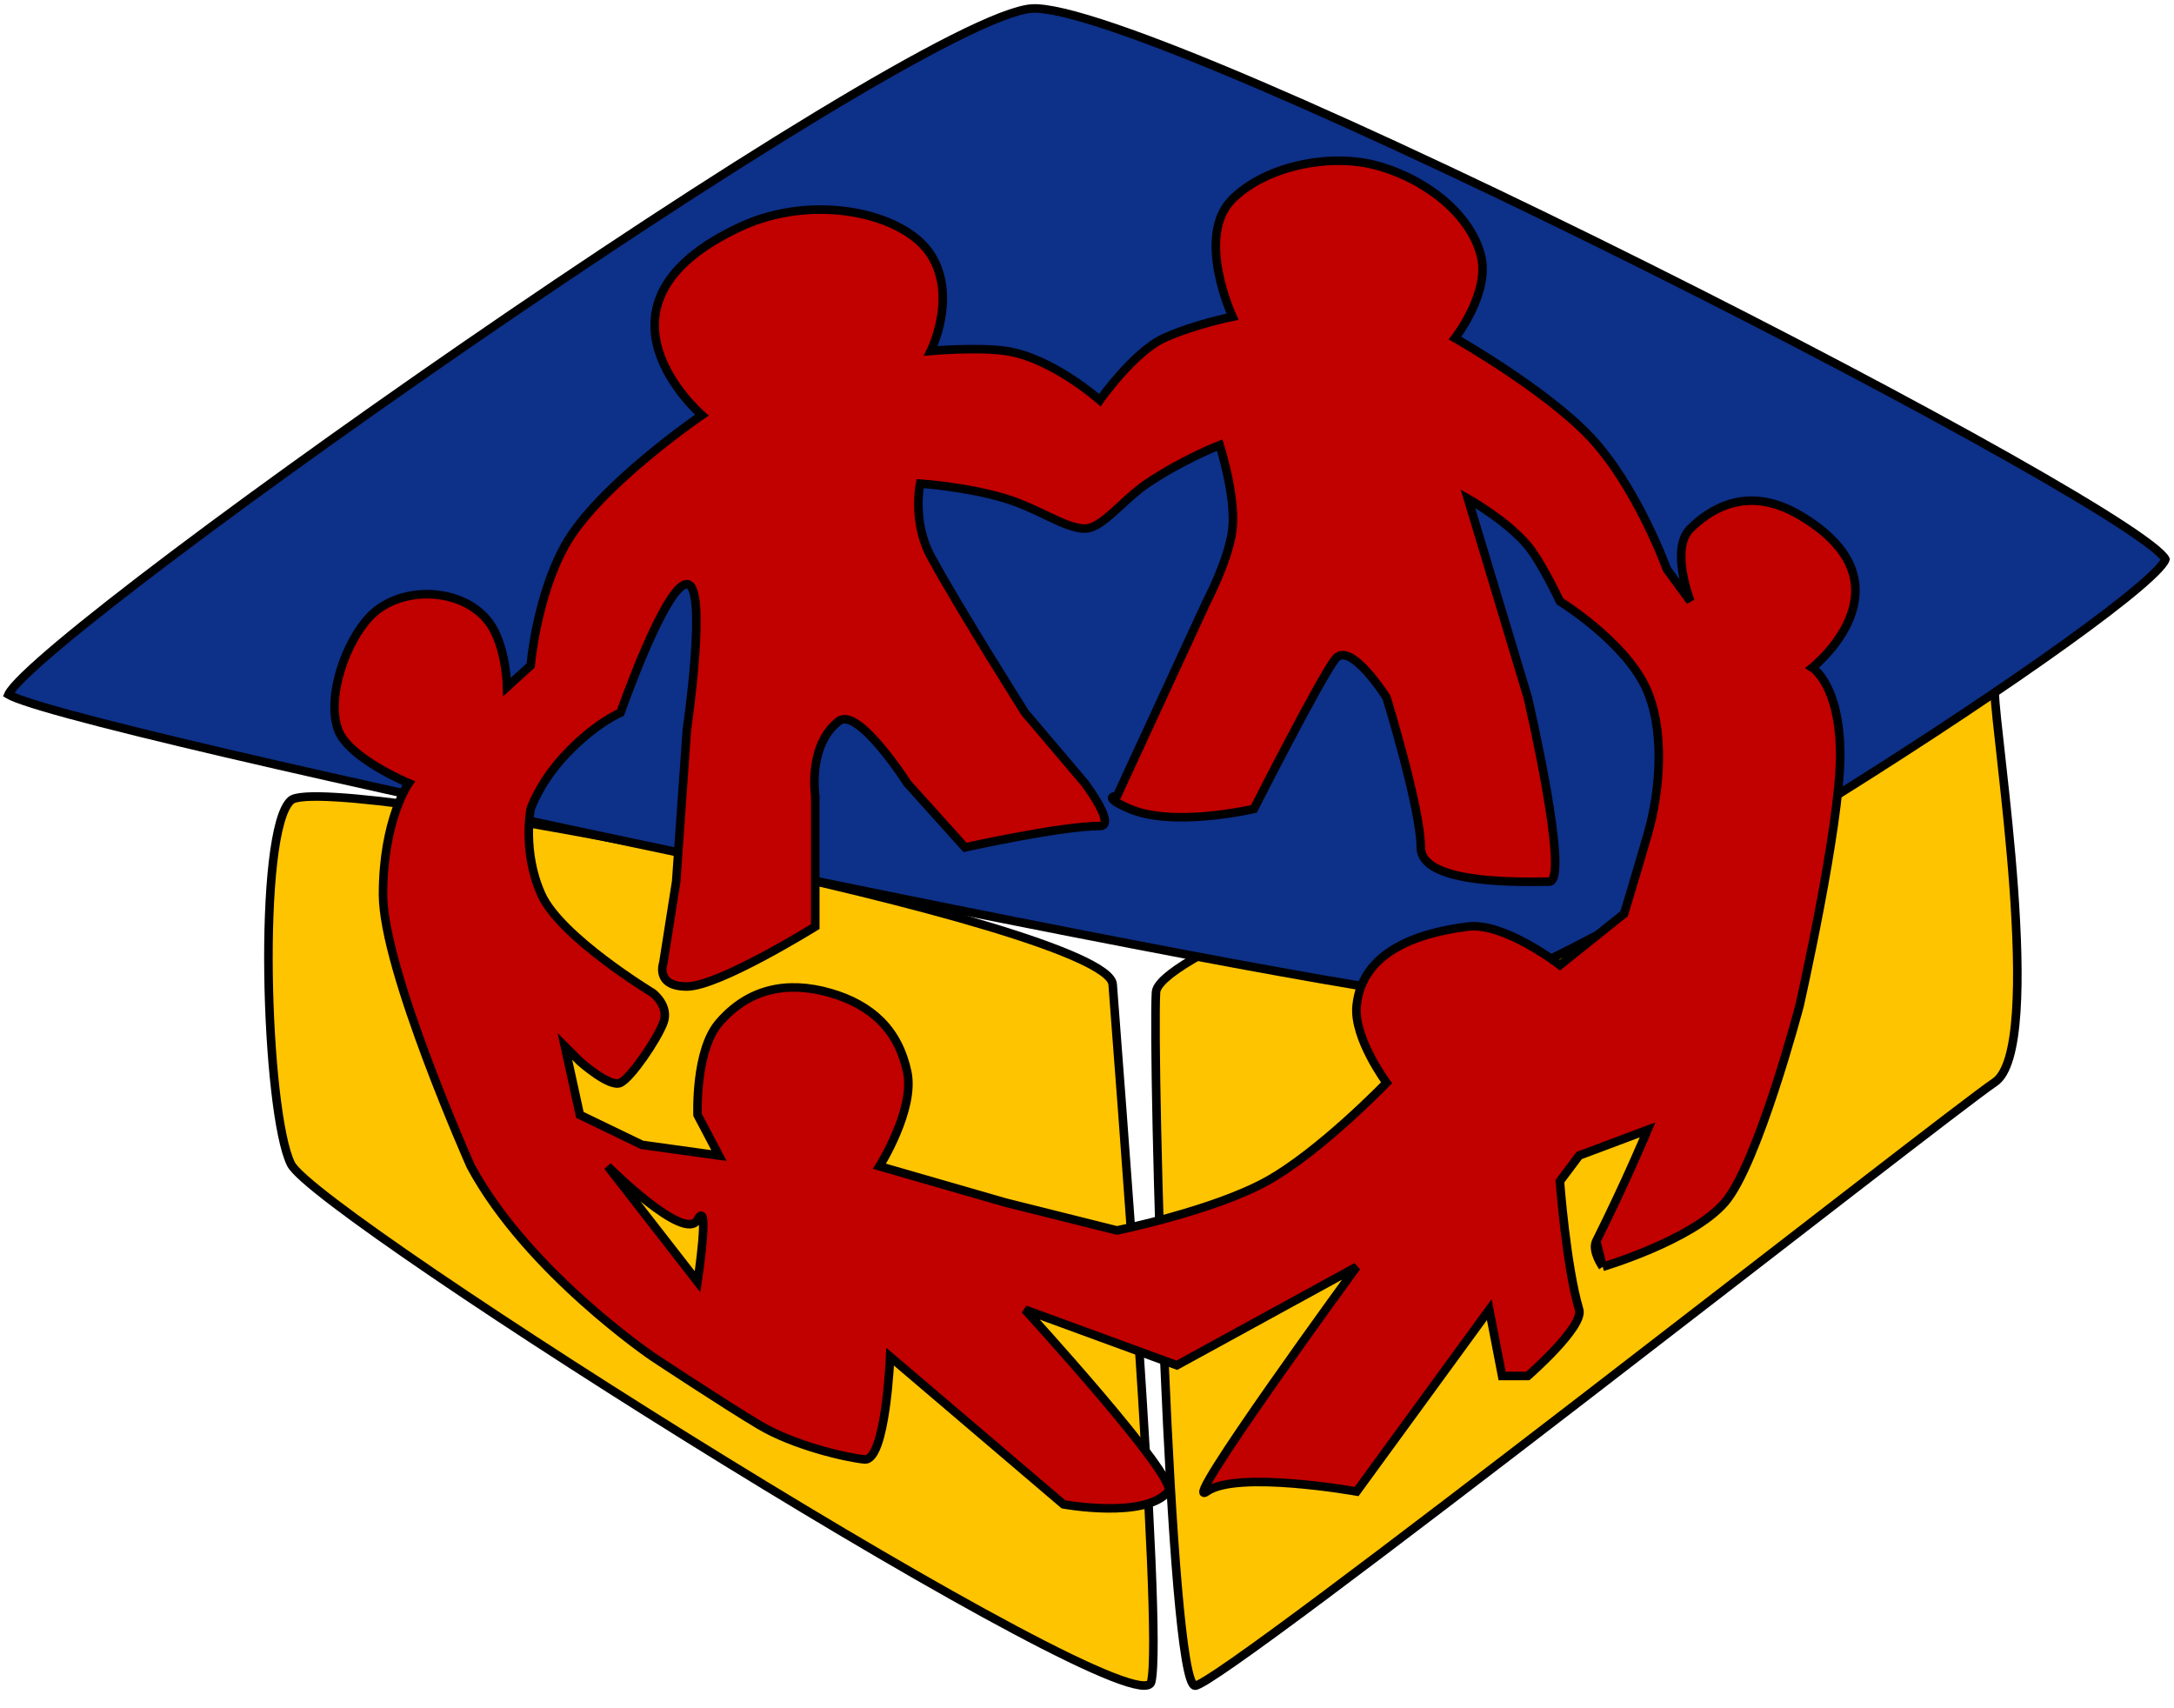 <svg width="508" height="399" viewBox="0 0 508 399" fill="none" xmlns="http://www.w3.org/2000/svg">
  <g id="logo">
    <g id="yellow-left" filter="url(#filter0_d)">
      <path d="M269 389C272 377 261 240 260 226C259 212 76 176 68 183C60 190 62 256 68 268C74 280 266 401 269 389Z" fill="#FFC400"/>
      <path d="M269 389C272 377 261 240 260 226C259 212 76 176 68 183C60 190 62 256 68 268C74 280 266 401 269 389Z" stroke="black" stroke-width="2"/>
    </g>
    <g id="yellow-right" filter="url(#filter1_d)">
      <path d="M279.256 389.868C273.256 389.868 269.241 243.234 270.121 227.868C271.001 212.501 466.121 148.868 466.121 157.868C466.121 166.868 477.986 240.868 466.121 248.868C454.256 256.868 285.256 389.868 279.256 389.868Z" fill="#FFC400"/>
      <path d="M279.256 389.868C273.256 389.868 269.241 243.234 270.121 227.868C271.001 212.501 466.121 148.868 466.121 157.868C466.121 166.868 477.986 240.868 466.121 248.868C454.256 256.868 285.256 389.868 279.256 389.868Z" stroke="black" stroke-width="2"/>
    </g>
    <path id="blue-top" d="M241.069 1.998C242.725 1.883 245.232 2.212 248.548 2.994C251.841 3.77 255.85 4.971 260.474 6.548C269.721 9.699 281.366 14.328 294.543 19.978C320.894 31.276 353.313 46.633 384.803 62.363C416.293 78.092 446.84 94.185 469.446 106.951C480.752 113.335 490.056 118.879 496.496 123.125C499.72 125.25 502.201 127.034 503.852 128.424C504.68 129.123 505.268 129.695 505.633 130.142C505.815 130.365 505.919 130.53 505.973 130.641C505.983 130.662 505.99 130.679 505.995 130.692C505.969 130.79 505.886 131.001 505.657 131.349C505.394 131.749 504.996 132.244 504.454 132.833C503.372 134.009 501.787 135.483 499.747 137.217C495.672 140.681 489.861 145.115 482.822 150.178C468.75 160.299 449.831 172.889 430.219 185.179C410.606 197.47 390.316 209.449 373.501 218.353C365.092 222.806 357.567 226.481 351.439 229.04C348.374 230.32 345.673 231.315 343.394 231.988C341.1 232.666 339.294 233 338 233C335.226 233 327.978 232.019 317.284 230.249C306.635 228.487 292.667 225.96 276.53 222.904C244.256 216.792 203.325 208.567 162.955 200.114C122.584 191.662 82.78 182.983 52.759 175.965C37.747 172.456 25.191 169.364 16.235 166.925C11.756 165.704 8.192 164.651 5.679 163.794C4.419 163.365 3.444 162.991 2.756 162.678C2.411 162.52 2.159 162.387 1.986 162.279C1.982 162.276 1.979 162.274 1.975 162.272C1.994 162.227 2.019 162.174 2.052 162.112C2.261 161.714 2.667 161.149 3.308 160.41C4.579 158.944 6.618 156.968 9.351 154.542C14.809 149.698 22.927 143.155 32.921 135.486C52.904 120.152 80.327 100.358 108.817 80.725C137.308 61.092 166.853 41.628 191.081 26.951C203.196 19.612 213.968 13.478 222.607 9.119C226.927 6.94 230.7 5.211 233.832 3.999C236.985 2.778 239.413 2.112 241.069 1.998Z" fill="#0D3088" stroke="black" stroke-width="2"/>
    <g id="children">
      <path fill-rule="evenodd" clip-rule="evenodd" d="M164 97C164 97 134 71.164 173 53C190.013 45.076 211.205 49.676 217.5 59.5C223.795 69.324 217.5 82 217.5 82C217.5 82 228.234 81.038 235 82C245.77 83.531 257 93.5 257 93.5C257 93.5 264.924 82.224 272 79C279.041 75.792 288 74 288 74C288 74 279.237 55.134 288 46.5C295.82 38.795 310.339 35.88 321 38.5C331.573 41.098 343.138 48.995 346 59.5C348.386 68.258 340 79 340 79C340 79 361.024 90.943 371.5 102C382.49 113.6 389.5 133 389.5 133L395 140.5C395 140.5 390.156 128.242 395 123.5C399.198 119.391 407.959 113 420.5 120.36C448 136.5 423.5 156 423.5 156C423.5 156 430 160 430 176.5C430 193 420.5 235 420.5 235C420.5 235 410.726 272.136 403 281C395.274 289.864 374.5 296 374.5 296L373 290C380 276 385 264 385 264L369 270L364.5 276C364.5 276 366 296 369 306C370.2 310 357 321.5 357 321.5H351L348 306L317 348.5C317 348.5 289 343.5 282 348.5C275 353.5 317 296 317 296L275 319L239.5 306C239.5 306 275.584 345.446 273 348.5C267.5 355 248.5 351.5 248.5 351.5L208 317C208 317 207 341.5 202 341C197.454 340.545 185.412 337.696 177.5 333C169.588 328.304 152.5 317 152.5 317C152.5 317 123.29 297.174 110 272.5C110 272.5 89.5 226.5 89.5 209C89.5 191.5 95.5 183 95.5 183C95.5 183 81.389 177.125 79 170.5C76.233 162.827 80.824 149.858 86.5 144C93.973 136.287 109.475 137.291 115 146.5C118.315 152.025 118.5 160.5 118.5 160.5L124 155.5C124 155.5 125.349 139.492 132 127.5C139.737 113.551 164 97 164 97ZM261 186L282 140.5C282 140.5 287.265 130.502 288 123.5C288.805 115.837 285 104 285 104C285 104 276.274 107.407 268 113C265.874 114.437 263.863 116.287 261.965 118.032C258.838 120.907 256.019 123.5 253.5 123.5C250.917 123.5 247.885 122.054 244.334 120.36C241.553 119.034 238.453 117.555 235 116.5C225.792 113.686 215 113 215 113C215 113 213.109 121.893 217.5 130C224 142 239.5 166.5 239.5 166.5L253.5 183C253.5 183 261 193 257 193C248 193 225.5 198 225.5 198L212 183C212 183 200.5 165 196 168.5C188.689 174.186 190.5 186 190.5 186V216.5C190.5 216.5 168 230.5 160.5 230.5C153 230.5 155 225 155 225L158 206L160.5 170.5C160.5 170.5 165.5 136.5 160.5 136.5C155.5 136.5 145 166.5 145 166.5C145 166.5 139 169 132 176.5C126.051 182.874 124 189 124 189C124 189 122 199 126.5 209C131 219 152.5 232 152.5 232C152.5 232 156.538 235 155 239C153.462 243 147.5 251.75 145 253C142.5 254.25 135.5 248 135.5 248L132 244.5L135.5 260.5L150 267.5L168 270L163 260.5C163 260.5 162.388 245.543 168 239C174.845 231.018 183.896 229.089 194 232C203.686 234.79 209.921 240.637 212 250.5C213.848 259.266 205.5 272.5 205.5 272.5L235 281L261 287.5C261 287.5 283.403 282.95 296 276C308.39 269.165 324 253 324 253C324 253 316.236 242.503 317 235C318.263 222.603 330.636 218.06 343 216.5C351.511 215.426 364.5 225.5 364.5 225.5L379.5 213.5C379.5 213.5 381.249 207.859 385 195C388.007 184.69 389.117 170.197 384.5 160.5C379.328 149.638 364.5 140.5 364.5 140.5C364.5 140.5 360.22 131.376 357 127.5C352.146 121.658 343 116.5 343 116.5L357 163C357 163 367 206 362 206C361.632 206 361.157 206.005 360.591 206.012L360.588 206.012C353.453 206.093 332 206.337 332 198C332 189 324 163 324 163C324 163 315.5 149.5 312 154C308.5 158.5 293 189 293 189C293 189 274.287 193.409 264 189C257 186 261 186 261 186ZM163 285C160 290.5 142 272.5 142 272.5L163 299.5C163 299.5 166 279.5 163 285Z" fill="#C10000"/>
      <path d="M374.5 296C374.5 296 395.274 289.864 403 281C410.726 272.136 420.5 235 420.5 235C420.5 235 430 193 430 176.5C430 160 423.5 156 423.5 156C423.5 156 448 136.5 420.5 120.36C407.959 113 399.198 119.391 395 123.5C390.156 128.242 395 140.5 395 140.5L389.5 133C389.5 133 382.49 113.6 371.5 102C361.024 90.943 340 79 340 79C340 79 348.386 68.258 346 59.5C343.138 48.995 331.573 41.098 321 38.5C310.339 35.88 295.82 38.795 288 46.5C279.237 55.134 288 74 288 74C288 74 279.041 75.792 272 79C264.924 82.224 257 93.5 257 93.5C257 93.5 245.77 83.531 235 82C228.234 81.038 217.5 82 217.5 82C217.5 82 223.795 69.324 217.5 59.5C211.205 49.676 190.013 45.076 173 53C134 71.164 164 97 164 97C164 97 139.737 113.551 132 127.5C125.349 139.492 124 155.5 124 155.5L118.5 160.5C118.5 160.5 118.315 152.025 115 146.5C109.475 137.291 93.973 136.287 86.5 144C80.824 149.858 76.233 162.827 79 170.5C81.389 177.125 95.5 183 95.5 183C95.5 183 89.5 191.5 89.5 209C89.5 226.5 110 272.5 110 272.5C123.29 297.174 152.5 317 152.5 317C152.5 317 169.588 328.304 177.5 333C185.412 337.696 197.454 340.545 202 341C207 341.5 208 317 208 317L248.5 351.5C248.5 351.5 267.5 355 273 348.5C275.584 345.446 239.5 306 239.5 306L275 319L317 296C317 296 275 353.5 282 348.5C289 343.5 317 348.5 317 348.5L348 306L351 321.5H357C357 321.5 370.2 310 369 306C366 296 364.5 276 364.5 276L369 270L385 264C385 264 380 276 373 290M374.5 296C374.5 296 371.861 292.277 373 290M374.5 296L373 290M215 113C215 113 213.109 121.893 217.5 130C224 142 239.5 166.5 239.5 166.5L253.5 183C253.5 183 261 193 257 193C248 193 225.5 198 225.5 198L212 183C212 183 200.5 165 196 168.5C188.689 174.186 190.5 186 190.5 186V216.5C190.5 216.5 168 230.5 160.5 230.5C153 230.5 155 225 155 225L158 206L160.5 170.5C160.5 170.5 165.5 136.5 160.5 136.5C155.5 136.5 145 166.5 145 166.5C145 166.5 139 169 132 176.5C126.051 182.874 124 189 124 189C124 189 122 199 126.5 209C131 219 152.5 232 152.5 232C152.5 232 156.538 235 155 239C153.462 243 147.5 251.75 145 253C142.5 254.25 135.5 248 135.5 248L132 244.5L135.5 260.5L150 267.5L168 270L163 260.5C163 260.5 162.388 245.543 168 239C174.845 231.018 183.896 229.089 194 232C203.686 234.79 209.921 240.637 212 250.5C213.848 259.266 205.5 272.5 205.5 272.5L235 281L261 287.5C261 287.5 283.403 282.95 296 276C308.39 269.165 324 253 324 253C324 253 316.236 242.503 317 235C318.263 222.603 330.636 218.06 343 216.5C351.511 215.426 364.5 225.5 364.5 225.5L379.5 213.5C379.5 213.5 381.249 207.859 385 195C388.007 184.69 389.117 170.197 384.5 160.5C379.328 149.638 364.5 140.5 364.5 140.5C364.5 140.5 360.22 131.376 357 127.5C352.146 121.658 343 116.5 343 116.5L357 163C357 163 367 206 362 206C361.632 206 361.157 206.005 360.591 206.012L360.588 206.012C353.453 206.093 332 206.337 332 198C332 189 324 163 324 163C324 163 315.5 149.5 312 154C308.5 158.5 293 189 293 189C293 189 274.287 193.409 264 189C257 186 261 186 261 186L282 140.5C282 140.5 287.265 130.502 288 123.5C288.805 115.837 285 104 285 104C285 104 276.274 107.407 268 113C265.874 114.437 263.863 116.287 261.965 118.032C258.838 120.907 256.019 123.5 253.5 123.5C250.917 123.5 247.885 122.054 244.334 120.36C241.553 119.034 238.453 117.555 235 116.5C225.792 113.686 215 113 215 113ZM142 272.5C142 272.5 160 290.5 163 285C166 279.5 163 299.5 163 299.5L142 272.5Z" stroke="black" stroke-width="2"/>
    </g>
  </g>
  <defs>
    <filter id="filter0_d" x="57.724" y="181.107" width="216.793" height="217.729" filterUnits="userSpaceOnUse" color-interpolation-filters="sRGB">
      <feFlood flood-opacity="0" result="BackgroundImageFix"/>
      <feColorMatrix in="SourceAlpha" type="matrix" values="0 0 0 0 0 0 0 0 0 0 0 0 0 0 0 0 0 0 127 0"/>
      <feOffset dy="4"/>
      <feGaussianBlur stdDeviation="2"/>
      <feColorMatrix type="matrix" values="0 0 0 0 0 0 0 0 0 0 0 0 0 0 0 0 0 0 0.25 0"/>
      <feBlend mode="normal" in2="BackgroundImageFix" result="effect1_dropShadow"/>
      <feBlend mode="normal" in="SourceGraphic" in2="effect1_dropShadow" result="shape"/>
    </filter>
    <filter id="filter1_d" x="265" y="156" width="211.394" height="242.868" filterUnits="userSpaceOnUse" color-interpolation-filters="sRGB">
      <feFlood flood-opacity="0" result="BackgroundImageFix"/>
      <feColorMatrix in="SourceAlpha" type="matrix" values="0 0 0 0 0 0 0 0 0 0 0 0 0 0 0 0 0 0 127 0"/>
      <feOffset dy="4"/>
      <feGaussianBlur stdDeviation="2"/>
      <feColorMatrix type="matrix" values="0 0 0 0 0 0 0 0 0 0 0 0 0 0 0 0 0 0 0.25 0"/>
      <feBlend mode="normal" in2="BackgroundImageFix" result="effect1_dropShadow"/>
      <feBlend mode="normal" in="SourceGraphic" in2="effect1_dropShadow" result="shape"/>
    </filter>
  </defs>
</svg>
